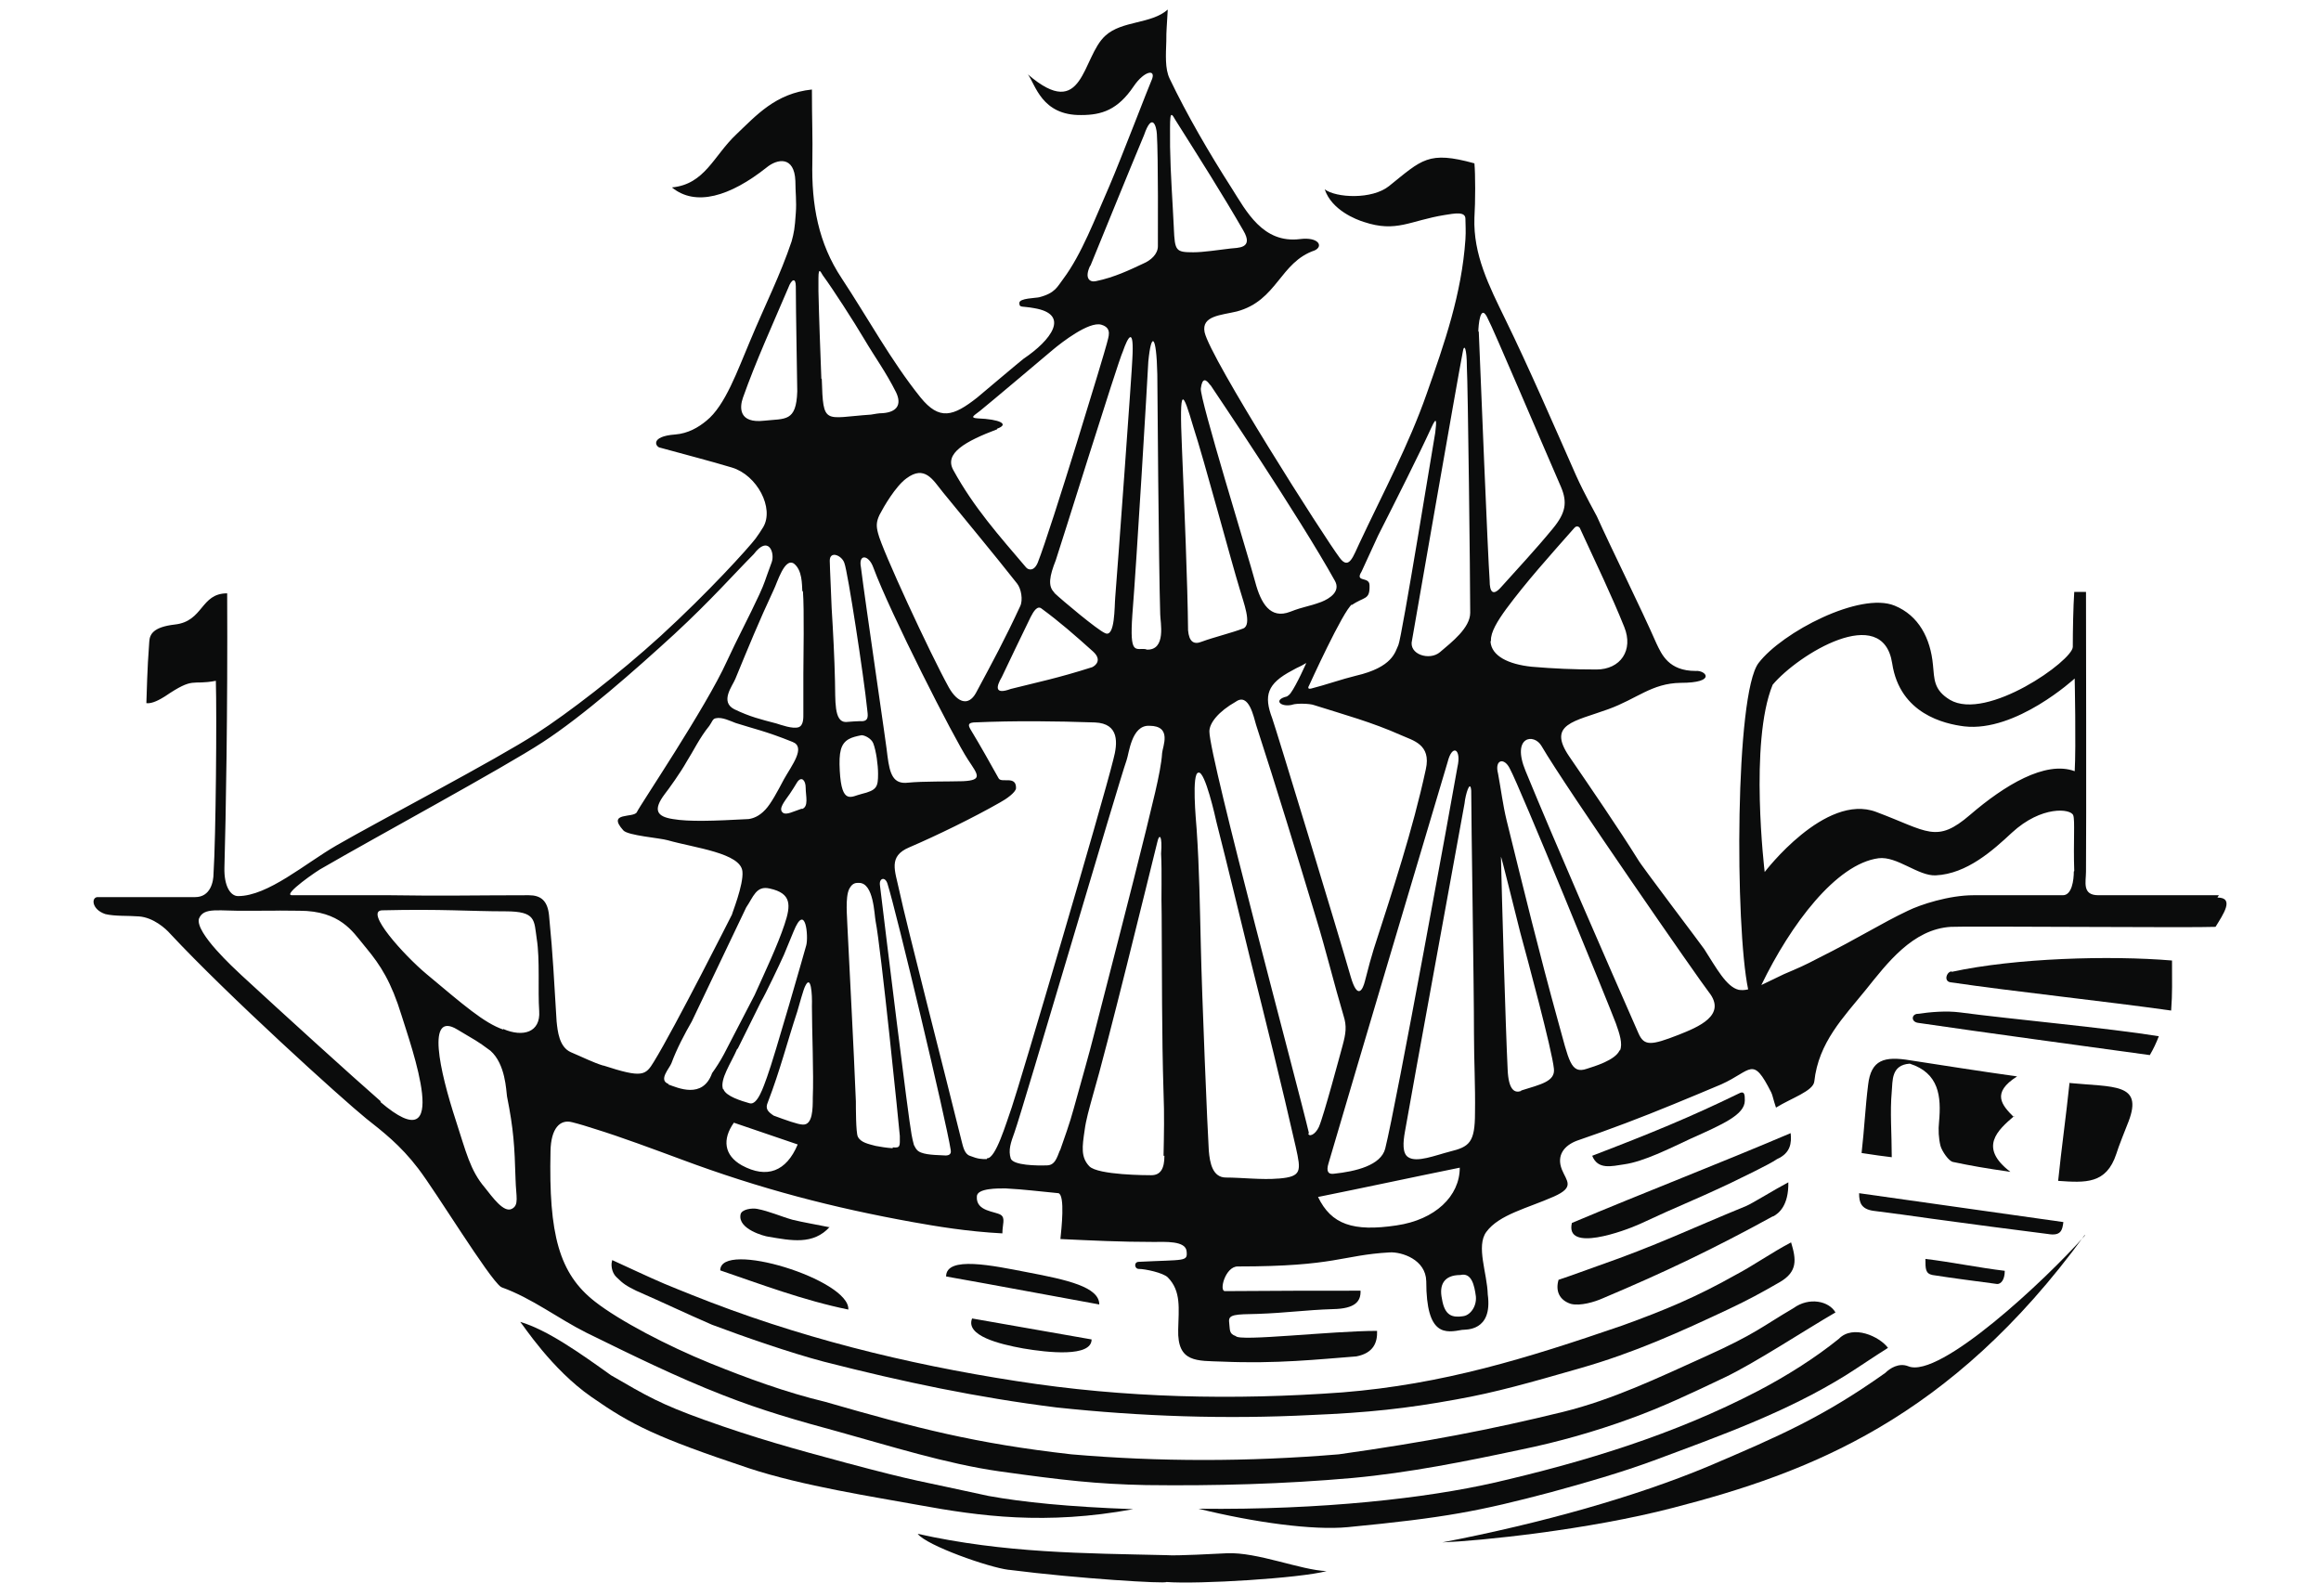 <svg xmlns="http://www.w3.org/2000/svg" width="16" height="11" viewBox="0 0 16 11" fill="none">
  <path d="M6.841 2.688H6.835V2.695H6.841V2.688Z" fill="#0B0C0C"/>
  <mask id="mask0_35_721" style="mask-type:luminance" maskUnits="userSpaceOnUse" x="6" y="2" width="1" height="1">
    <path d="M6.841 2.688H6.835V2.695H6.841V2.688Z" fill="white"/>
  </mask>
  <g mask="url(#mask0_35_721)">
    <path fill-rule="evenodd" clip-rule="evenodd" d="M6.838 2.691C6.838 2.691 6.838 2.691 6.838 2.688C6.838 2.688 6.835 2.691 6.831 2.695C6.831 2.695 6.831 2.695 6.835 2.695" fill="#0B0C0C"/>
  </g>
  <path fill-rule="evenodd" clip-rule="evenodd" d="M4.218 8.685C4.326 8.734 4.469 8.802 4.577 8.848C4.639 8.874 4.704 8.9 4.769 8.926C5.492 9.216 6.242 9.402 7.007 9.52C7.753 9.637 8.506 9.653 9.255 9.598C9.949 9.542 10.526 9.363 11.181 9.138C11.481 9.03 11.702 8.936 11.963 8.789C12.087 8.724 12.21 8.636 12.347 8.564C12.383 8.682 12.393 8.766 12.269 8.838C12.139 8.913 12.054 8.959 11.917 9.024C11.585 9.18 11.269 9.324 10.891 9.432C10.552 9.529 10.314 9.598 10.037 9.647C9.698 9.709 9.428 9.738 9.04 9.754C8.447 9.784 7.867 9.764 7.284 9.702C6.74 9.634 6.225 9.526 5.678 9.386C5.453 9.327 5.124 9.213 4.909 9.132C4.704 9.043 4.593 8.988 4.385 8.897C4.319 8.864 4.297 8.851 4.248 8.802C4.215 8.77 4.209 8.711 4.222 8.685" fill="#0B0C0C"/>
  <path fill-rule="evenodd" clip-rule="evenodd" d="M13.009 9.295C12.921 9.35 12.816 9.422 12.729 9.477C12.315 9.735 11.855 9.898 11.402 10.067C11.171 10.152 10.93 10.221 10.692 10.286C10.2 10.416 9.966 10.462 9.291 10.527C9.05 10.55 8.649 10.495 8.262 10.4C9.119 10.41 9.842 10.325 10.298 10.221C10.924 10.077 11.543 9.888 12.119 9.588C12.312 9.487 12.51 9.363 12.676 9.229C12.774 9.128 12.957 9.213 13.015 9.291" fill="#0B0C0C"/>
  <path fill-rule="evenodd" clip-rule="evenodd" d="M4.078 9.63C3.801 9.438 3.606 9.132 3.586 9.112C3.772 9.167 3.994 9.324 4.212 9.48C4.46 9.624 4.554 9.679 4.854 9.787C5.209 9.914 5.47 9.986 5.834 10.084C6.333 10.217 6.31 10.201 6.815 10.312C7.046 10.354 7.362 10.387 7.812 10.403C7.209 10.514 6.756 10.452 6.33 10.374C6.03 10.319 5.531 10.243 5.16 10.12C4.525 9.908 4.355 9.823 4.078 9.63Z" fill="#0B0C0C"/>
  <path fill-rule="evenodd" clip-rule="evenodd" d="M14.37 8.515C13.445 9.784 12.468 10.152 11.536 10.393C10.946 10.547 10.197 10.622 9.943 10.632C10.637 10.498 11.279 10.315 11.771 10.11C12.269 9.898 12.569 9.767 12.996 9.464C13.028 9.432 13.09 9.392 13.155 9.418C13.37 9.507 14.103 8.822 14.374 8.515" fill="#0B0C0C"/>
  <path fill-rule="evenodd" clip-rule="evenodd" d="M6.952 10.821C6.815 10.804 6.388 10.654 6.326 10.573C6.926 10.707 7.476 10.707 8.04 10.72C8.115 10.726 8.382 10.71 8.457 10.707C8.666 10.697 8.969 10.824 9.145 10.83C8.962 10.879 8.262 10.922 8.04 10.905C8.04 10.918 7.441 10.883 6.955 10.821" fill="#0B0C0C"/>
  <path fill-rule="evenodd" clip-rule="evenodd" d="M12.22 8.385C11.81 8.61 11.474 8.77 11.05 8.949C10.992 8.975 10.894 9.004 10.829 8.988C10.748 8.962 10.722 8.897 10.744 8.822C10.852 8.786 10.927 8.757 11.021 8.724C11.422 8.584 11.647 8.473 12.038 8.313C12.077 8.297 12.24 8.196 12.328 8.15C12.331 8.31 12.262 8.365 12.223 8.385" fill="#0B0C0C"/>
  <path fill-rule="evenodd" clip-rule="evenodd" d="M12.25 7.99C12.194 8.029 11.992 8.124 11.934 8.153C11.637 8.293 11.598 8.3 11.305 8.437C11.197 8.486 10.787 8.636 10.836 8.43C11.347 8.215 11.846 8.023 12.344 7.811C12.351 7.879 12.344 7.948 12.25 7.99Z" fill="#0B0C0C"/>
  <path fill-rule="evenodd" clip-rule="evenodd" d="M13.455 6.699C13.892 6.604 14.543 6.585 14.973 6.621C14.973 6.771 14.976 6.842 14.967 6.966C14.507 6.901 13.888 6.836 13.445 6.771C13.4 6.764 13.416 6.702 13.452 6.696" fill="#0B0C0C"/>
  <path fill-rule="evenodd" clip-rule="evenodd" d="M14.263 7.465C14.572 7.495 14.774 7.465 14.674 7.729C14.657 7.772 14.602 7.909 14.589 7.954C14.52 8.163 14.377 8.153 14.188 8.14C14.211 7.915 14.243 7.69 14.266 7.468" fill="#0B0C0C"/>
  <path fill-rule="evenodd" clip-rule="evenodd" d="M12.028 7.586C12.028 7.684 11.878 7.749 11.653 7.85C11.507 7.918 11.331 8.007 11.197 8.026C11.109 8.039 11.015 8.065 10.976 7.967C11.383 7.811 11.653 7.7 11.982 7.54C12.028 7.514 12.028 7.547 12.028 7.586Z" fill="#0B0C0C"/>
  <path fill-rule="evenodd" clip-rule="evenodd" d="M12.816 8.225C13.325 8.297 13.787 8.362 14.224 8.424C14.217 8.48 14.208 8.522 14.116 8.506C13.879 8.476 13.556 8.434 13.318 8.401C13.191 8.382 13.035 8.362 12.911 8.346C12.829 8.333 12.816 8.287 12.816 8.228" fill="#0B0C0C"/>
  <path fill-rule="evenodd" clip-rule="evenodd" d="M13.217 6.989C13.308 6.976 13.416 6.966 13.514 6.979C13.859 7.025 14.54 7.087 14.882 7.143C14.865 7.188 14.844 7.232 14.82 7.273C14.348 7.208 13.696 7.12 13.224 7.051C13.175 7.045 13.175 6.996 13.214 6.989" fill="#0B0C0C"/>
  <path fill-rule="evenodd" clip-rule="evenodd" d="M13.882 7.7C13.8 7.618 13.725 7.534 13.905 7.42C13.621 7.38 13.403 7.345 13.168 7.309C12.989 7.279 12.898 7.305 12.878 7.478C12.859 7.628 12.852 7.782 12.833 7.948C12.917 7.961 12.989 7.971 13.041 7.977C13.041 7.811 13.028 7.667 13.041 7.524C13.048 7.452 13.035 7.341 13.165 7.332C13.367 7.397 13.383 7.557 13.367 7.733C13.361 7.788 13.364 7.847 13.377 7.899C13.387 7.935 13.435 8.007 13.465 8.01C13.589 8.036 13.68 8.052 13.859 8.078C13.637 7.909 13.771 7.791 13.885 7.693" fill="#0B0C0C"/>
  <path fill-rule="evenodd" clip-rule="evenodd" d="M7.578 8.992C7.235 8.93 6.89 8.864 6.522 8.799C6.522 8.655 6.844 8.724 7.082 8.77C7.356 8.822 7.578 8.871 7.578 8.992Z" fill="#0B0C0C"/>
  <path fill-rule="evenodd" clip-rule="evenodd" d="M5.848 9.027C5.541 8.965 5.232 8.848 4.965 8.757C4.965 8.545 5.861 8.822 5.848 9.027Z" fill="#0B0C0C"/>
  <path fill-rule="evenodd" clip-rule="evenodd" d="M6.704 9.089C6.998 9.141 7.261 9.187 7.525 9.233C7.525 9.357 7.222 9.324 7.053 9.295C6.887 9.265 6.655 9.207 6.701 9.089" fill="#0B0C0C"/>
  <path fill-rule="evenodd" clip-rule="evenodd" d="M5.72 8.457C5.606 8.584 5.453 8.551 5.297 8.525C5.271 8.522 5.085 8.473 5.105 8.372C5.111 8.336 5.183 8.326 5.219 8.333C5.303 8.349 5.382 8.385 5.463 8.408C5.541 8.427 5.623 8.44 5.72 8.46" fill="#0B0C0C"/>
  <path fill-rule="evenodd" clip-rule="evenodd" d="M13.768 8.851C13.602 8.828 13.488 8.815 13.322 8.789C13.273 8.779 13.273 8.747 13.273 8.678C13.442 8.698 13.65 8.74 13.82 8.76C13.82 8.822 13.794 8.851 13.768 8.851Z" fill="#0B0C0C"/>
  <path d="M15.296 6.171C15.136 6.171 14.716 6.171 14.465 6.171C14.351 6.171 14.38 6.079 14.38 6.008C14.383 5.717 14.38 4.211 14.38 4.08H14.299C14.292 4.185 14.289 4.348 14.289 4.459C14.289 4.553 13.696 4.974 13.442 4.824C13.328 4.755 13.335 4.68 13.325 4.583C13.308 4.4 13.227 4.243 13.061 4.175C12.823 4.077 12.285 4.358 12.123 4.57C11.96 4.782 11.96 6.386 12.051 6.82C12.025 6.826 12.005 6.826 11.986 6.823C11.901 6.803 11.832 6.673 11.748 6.542C11.741 6.529 11.308 5.959 11.292 5.926C11.158 5.711 10.959 5.421 10.816 5.212C10.666 4.99 10.852 4.974 11.086 4.889C11.285 4.817 11.386 4.71 11.585 4.707C11.839 4.707 11.758 4.618 11.689 4.625C11.503 4.625 11.455 4.511 11.419 4.436C11.315 4.198 11.103 3.771 11.008 3.559C11.002 3.546 10.924 3.409 10.865 3.278C10.715 2.939 10.539 2.532 10.376 2.199C10.265 1.971 10.155 1.755 10.164 1.501C10.171 1.39 10.171 1.198 10.164 1.126C9.845 1.038 9.803 1.1 9.575 1.283C9.457 1.377 9.21 1.364 9.132 1.305C9.18 1.449 9.35 1.514 9.402 1.53C9.627 1.605 9.718 1.521 9.959 1.482C10.024 1.472 10.102 1.455 10.102 1.508C10.102 1.543 10.106 1.592 10.102 1.651C10.076 2.026 9.959 2.362 9.835 2.714C9.712 3.066 9.532 3.402 9.373 3.741C9.33 3.829 9.301 3.934 9.236 3.846C9.132 3.709 8.343 2.47 8.304 2.29C8.281 2.176 8.418 2.173 8.526 2.147C8.806 2.072 8.822 1.808 9.063 1.726C9.125 1.697 9.089 1.632 8.962 1.648C8.705 1.68 8.591 1.455 8.49 1.296C8.333 1.051 8.18 0.787 8.063 0.542C8.03 0.474 8.037 0.376 8.04 0.285C8.04 0.197 8.043 0.203 8.05 0.066C7.936 0.167 7.734 0.141 7.62 0.246C7.457 0.392 7.473 0.846 7.086 0.513C7.138 0.582 7.18 0.797 7.454 0.793C7.594 0.793 7.705 0.758 7.815 0.595C7.89 0.484 7.978 0.471 7.936 0.559C7.926 0.578 7.727 1.097 7.649 1.279C7.548 1.508 7.457 1.752 7.33 1.922C7.288 1.977 7.275 2.02 7.164 2.049C7.141 2.055 7.027 2.055 7.027 2.088C7.027 2.124 7.043 2.108 7.128 2.124C7.382 2.166 7.245 2.346 7.056 2.473C7.05 2.476 6.737 2.74 6.737 2.74C6.571 2.871 6.476 2.9 6.346 2.74C6.144 2.489 5.981 2.189 5.802 1.918C5.642 1.677 5.593 1.413 5.6 1.113C5.603 0.94 5.597 0.833 5.597 0.617C5.346 0.643 5.212 0.797 5.075 0.927C4.919 1.074 4.86 1.27 4.632 1.292C4.795 1.426 5.033 1.354 5.284 1.155C5.359 1.093 5.476 1.074 5.483 1.247C5.483 1.322 5.492 1.39 5.486 1.468C5.479 1.576 5.473 1.605 5.457 1.664C5.378 1.899 5.277 2.095 5.17 2.352C5.085 2.551 5 2.796 4.87 2.9C4.815 2.946 4.743 2.988 4.655 2.995C4.476 3.008 4.521 3.083 4.551 3.086C4.74 3.138 4.893 3.177 5.046 3.223C5.219 3.275 5.339 3.503 5.261 3.634C5.245 3.66 5.228 3.686 5.209 3.712C5.157 3.78 4.886 4.08 4.554 4.384C4.261 4.651 3.912 4.918 3.7 5.055C3.424 5.235 2.606 5.662 2.319 5.828C2.104 5.952 1.847 6.177 1.641 6.177C1.589 6.177 1.544 6.109 1.547 5.982C1.557 5.626 1.57 4.909 1.566 4.09C1.381 4.09 1.404 4.283 1.205 4.305C1.058 4.322 1.032 4.371 1.029 4.423C1.013 4.635 1.013 4.759 1.009 4.847C1.048 4.853 1.104 4.821 1.136 4.801C1.342 4.661 1.316 4.726 1.488 4.693C1.495 4.935 1.488 5.773 1.472 6.021C1.472 6.076 1.452 6.184 1.345 6.184H0.677C0.628 6.18 0.628 6.268 0.726 6.301C0.794 6.317 0.882 6.311 0.957 6.317C1.058 6.324 1.143 6.402 1.172 6.435C1.57 6.862 2.355 7.573 2.524 7.71C2.635 7.798 2.759 7.892 2.883 8.055C3.006 8.215 3.368 8.809 3.453 8.871C3.453 8.871 3.456 8.871 3.459 8.874C3.668 8.949 3.847 9.089 4.043 9.187C4.355 9.34 4.665 9.493 4.984 9.617C5.251 9.722 5.499 9.793 5.776 9.868C6.131 9.966 6.522 10.09 6.887 10.142C7.33 10.204 7.561 10.23 7.9 10.237C8.376 10.243 8.851 10.23 9.324 10.188C9.715 10.152 10.102 10.074 10.487 9.992C10.741 9.94 10.995 9.868 11.236 9.78C11.461 9.699 11.666 9.601 11.885 9.497C12.093 9.399 12.455 9.161 12.653 9.047C12.608 8.968 12.471 8.939 12.364 9.017C12.145 9.145 12.106 9.193 11.751 9.353C11.425 9.5 11.119 9.647 10.777 9.732C10.275 9.855 9.832 9.94 9.229 10.025C8.604 10.077 7.985 10.077 7.385 10.025C6.724 9.95 6.323 9.846 5.688 9.663C5.417 9.598 5.15 9.5 4.893 9.396C4.603 9.278 4.271 9.105 4.101 8.972C3.854 8.779 3.782 8.509 3.795 7.935C3.798 7.778 3.86 7.713 3.945 7.736C3.997 7.749 4.049 7.765 4.101 7.782C4.28 7.837 4.515 7.925 4.691 7.99C5.242 8.196 5.747 8.326 6.291 8.424C6.453 8.453 6.665 8.489 6.91 8.502C6.91 8.44 6.932 8.398 6.9 8.375C6.861 8.349 6.727 8.352 6.734 8.248C6.734 8.189 6.884 8.192 6.932 8.192C7.066 8.199 7.157 8.212 7.297 8.225C7.343 8.241 7.317 8.473 7.31 8.541C7.525 8.551 7.724 8.561 7.952 8.561C8.03 8.561 8.174 8.551 8.18 8.626C8.187 8.698 8.17 8.682 7.851 8.698C7.815 8.698 7.819 8.747 7.851 8.747C7.894 8.747 8.017 8.773 8.05 8.805C8.144 8.9 8.125 9.021 8.122 9.164C8.115 9.396 8.252 9.379 8.428 9.386C8.799 9.402 9.089 9.37 9.35 9.35C9.47 9.327 9.496 9.252 9.493 9.174C9.18 9.174 8.542 9.249 8.519 9.21C8.47 9.193 8.48 9.167 8.473 9.112C8.467 9.06 8.516 9.06 8.669 9.057C8.871 9.05 8.998 9.03 9.19 9.024C9.34 9.021 9.382 8.972 9.379 8.897C9.089 8.897 8.803 8.897 8.444 8.9C8.402 8.9 8.447 8.73 8.532 8.73C9.213 8.73 9.246 8.652 9.581 8.633C9.663 8.629 9.829 8.682 9.832 8.832C9.832 9.216 9.966 9.187 10.08 9.167C10.102 9.164 10.291 9.18 10.256 8.923C10.252 8.776 10.174 8.59 10.246 8.492C10.334 8.372 10.529 8.329 10.712 8.248C10.858 8.183 10.8 8.143 10.767 8.062C10.728 7.964 10.783 7.896 10.871 7.863C11.099 7.785 11.315 7.703 11.536 7.612C11.63 7.573 11.774 7.514 11.865 7.475C12.077 7.38 12.08 7.273 12.21 7.53C12.22 7.55 12.223 7.576 12.243 7.635C12.347 7.57 12.5 7.521 12.507 7.455C12.536 7.185 12.709 7.012 12.862 6.823C13.009 6.64 13.185 6.405 13.448 6.389C13.537 6.383 15.139 6.396 15.273 6.389C15.325 6.304 15.407 6.187 15.286 6.187L15.296 6.171ZM7.9 4.475C7.828 4.465 7.786 4.524 7.806 4.237C7.835 3.878 7.91 2.616 7.916 2.492C7.936 2.284 7.972 2.303 7.978 2.58C7.978 2.636 7.988 3.917 7.998 4.234C7.998 4.286 8.043 4.485 7.903 4.478L7.9 4.475ZM7.268 4.084C7.222 4.041 7.235 3.97 7.278 3.862C7.297 3.81 7.708 2.489 7.74 2.424C7.776 2.32 7.819 2.245 7.806 2.473C7.806 2.518 7.701 3.963 7.688 4.116C7.682 4.178 7.688 4.4 7.617 4.364C7.564 4.341 7.323 4.139 7.268 4.087V4.084ZM7.529 4.599C7.294 4.674 7.151 4.703 6.968 4.749C6.854 4.791 6.867 4.733 6.906 4.667C6.978 4.517 7.014 4.439 7.105 4.253C7.125 4.214 7.151 4.172 7.18 4.195C7.304 4.286 7.408 4.377 7.535 4.491C7.6 4.55 7.551 4.589 7.529 4.599ZM7.516 1.834C7.643 1.524 7.763 1.227 7.887 0.93C7.942 0.771 7.972 0.868 7.975 0.924C7.985 1.08 7.982 1.645 7.982 1.697C7.982 1.752 7.933 1.795 7.881 1.817C7.789 1.86 7.682 1.912 7.555 1.938C7.512 1.948 7.473 1.918 7.516 1.83V1.834ZM6.874 2.955C6.962 2.923 6.89 2.89 6.74 2.884C6.678 2.88 6.721 2.861 6.756 2.832C6.822 2.779 7.2 2.46 7.258 2.411C7.32 2.359 7.506 2.215 7.591 2.238C7.672 2.261 7.639 2.326 7.63 2.368C7.62 2.414 7.248 3.64 7.154 3.878C7.128 3.94 7.089 3.93 7.073 3.911C6.887 3.692 6.714 3.5 6.571 3.239C6.509 3.125 6.652 3.043 6.874 2.959V2.955ZM6.248 3.298C6.375 3.203 6.431 3.308 6.499 3.392C6.669 3.601 6.844 3.81 7.011 4.022C7.04 4.058 7.053 4.136 7.033 4.178C6.929 4.403 6.844 4.56 6.727 4.778C6.675 4.87 6.6 4.843 6.541 4.739C6.411 4.504 6.079 3.787 6.053 3.676C6.04 3.627 6.04 3.598 6.063 3.549C6.092 3.493 6.173 3.353 6.248 3.298ZM6.672 5.235C6.74 5.339 6.779 5.378 6.639 5.385C6.541 5.388 6.359 5.385 6.261 5.395C6.157 5.408 6.134 5.336 6.118 5.212C6.118 5.186 5.962 4.133 5.935 3.911C5.916 3.816 5.988 3.823 6.02 3.911C6.137 4.227 6.577 5.091 6.672 5.235ZM5.528 5.574C5.47 5.593 5.421 5.62 5.398 5.603C5.362 5.577 5.408 5.525 5.444 5.473C5.483 5.414 5.457 5.453 5.496 5.391C5.525 5.349 5.554 5.378 5.554 5.43C5.554 5.486 5.577 5.561 5.528 5.577V5.574ZM5.277 5.58C5.232 5.629 5.189 5.642 5.16 5.646C4.919 5.659 4.75 5.665 4.639 5.646C4.528 5.629 4.499 5.584 4.583 5.473C4.609 5.44 4.691 5.326 4.733 5.251C4.779 5.179 4.821 5.088 4.89 5.003C4.909 4.977 4.912 4.954 4.935 4.951C4.978 4.941 5.036 4.971 5.072 4.984C5.193 5.023 5.277 5.039 5.463 5.114C5.558 5.15 5.457 5.277 5.404 5.372C5.359 5.457 5.316 5.538 5.277 5.58ZM5.535 4.074C5.545 4.201 5.538 4.55 5.538 4.648C5.538 4.737 5.538 4.826 5.538 4.915C5.538 4.945 5.541 5 5.505 5.013C5.463 5.026 5.385 4.997 5.352 4.987C5.242 4.958 5.17 4.941 5.062 4.889C4.961 4.837 5.049 4.729 5.069 4.68C5.163 4.452 5.228 4.292 5.333 4.067C5.359 4.015 5.408 3.842 5.473 3.885C5.531 3.93 5.528 4.028 5.531 4.077L5.535 4.074ZM5.268 2.9C5.092 2.92 5.098 2.809 5.121 2.743C5.212 2.486 5.326 2.238 5.434 1.984C5.457 1.922 5.486 1.912 5.486 1.974C5.486 2.137 5.496 2.662 5.496 2.698C5.489 2.91 5.414 2.884 5.268 2.9ZM2.625 7.592C2.42 7.413 1.961 6.996 1.664 6.722C1.612 6.673 1.348 6.432 1.371 6.334C1.404 6.249 1.508 6.282 1.713 6.278C2.065 6.278 1.824 6.275 2.065 6.278C2.345 6.278 2.433 6.425 2.502 6.507C2.511 6.52 2.521 6.529 2.528 6.539C2.622 6.653 2.697 6.767 2.769 7.002C2.831 7.204 3.13 8.029 2.622 7.596L2.625 7.592ZM3.528 8.333C3.472 8.362 3.394 8.251 3.342 8.186C3.241 8.068 3.212 7.938 3.143 7.726C3.029 7.377 2.938 6.966 3.153 7.097C3.287 7.178 3.28 7.168 3.381 7.243C3.485 7.335 3.489 7.517 3.495 7.557C3.541 7.788 3.547 7.899 3.554 8.13C3.557 8.248 3.58 8.307 3.528 8.333ZM3.469 7.097C3.336 7.051 3.195 6.927 2.941 6.715C2.785 6.585 2.508 6.278 2.635 6.275C3.049 6.265 3.235 6.282 3.485 6.282C3.697 6.282 3.681 6.343 3.7 6.471C3.723 6.614 3.707 6.826 3.717 6.97C3.727 7.116 3.606 7.152 3.469 7.093V7.097ZM4.157 7.345C4.091 7.325 4.02 7.289 3.935 7.253C3.854 7.217 3.844 7.107 3.837 7.041C3.818 6.745 3.814 6.608 3.785 6.311C3.775 6.207 3.727 6.171 3.645 6.171C3.293 6.171 3.039 6.177 2.687 6.171C2.56 6.171 2.143 6.171 2.013 6.171C1.941 6.171 2.195 5.995 2.225 5.982C2.567 5.783 3.476 5.29 3.74 5.117C4.02 4.935 4.375 4.622 4.649 4.371C4.903 4.136 5.066 3.95 5.196 3.82C5.297 3.686 5.343 3.81 5.32 3.875C5.268 4.015 5.274 4.012 5.235 4.097C5.163 4.253 5.082 4.403 5.01 4.56C4.867 4.876 4.407 5.558 4.391 5.597C4.372 5.642 4.179 5.593 4.297 5.724C4.329 5.76 4.548 5.776 4.603 5.792C4.789 5.845 5.108 5.88 5.118 6.008C5.127 6.099 5.043 6.304 5.046 6.304C5.046 6.304 4.652 7.084 4.508 7.318C4.45 7.413 4.43 7.433 4.16 7.345H4.157ZM4.609 7.472C4.535 7.446 4.616 7.364 4.629 7.328C4.665 7.23 4.72 7.126 4.769 7.041L5.144 6.255C5.193 6.184 5.212 6.102 5.307 6.125C5.457 6.158 5.453 6.239 5.408 6.373C5.359 6.52 5.274 6.699 5.202 6.859L4.991 7.266C4.965 7.315 4.935 7.361 4.909 7.397C4.844 7.579 4.671 7.498 4.606 7.475L4.609 7.472ZM4.984 7.508C4.961 7.439 5.04 7.328 5.082 7.23H5.085L5.248 6.901C5.271 6.865 5.375 6.647 5.404 6.582C5.417 6.552 5.46 6.445 5.47 6.422C5.554 6.213 5.574 6.458 5.558 6.516C5.551 6.542 5.339 7.286 5.287 7.426C5.264 7.488 5.222 7.622 5.167 7.605C5.111 7.589 5.004 7.557 4.987 7.508H4.984ZM5.114 8.033C4.991 7.964 4.978 7.853 5.059 7.739C5.202 7.788 5.346 7.837 5.499 7.889C5.421 8.075 5.287 8.127 5.114 8.033ZM5.603 7.566C5.603 7.641 5.603 7.755 5.535 7.752C5.502 7.752 5.414 7.72 5.333 7.69C5.29 7.661 5.274 7.641 5.294 7.596C5.378 7.377 5.427 7.182 5.496 6.973C5.509 6.93 5.538 6.82 5.551 6.797C5.59 6.715 5.6 6.849 5.597 6.937C5.597 7.097 5.61 7.407 5.603 7.566ZM5.662 2.61C5.655 2.427 5.646 2.189 5.642 2.007C5.642 1.98 5.642 1.948 5.642 1.918C5.642 1.827 5.662 1.886 5.675 1.902C5.74 1.99 5.887 2.218 5.955 2.333C6.036 2.47 6.105 2.561 6.177 2.704C6.219 2.792 6.18 2.841 6.085 2.848C6.056 2.848 6.03 2.854 6.004 2.858C5.681 2.88 5.675 2.936 5.665 2.613L5.662 2.61ZM5.733 4.191C5.733 4.172 5.72 3.901 5.72 3.865C5.72 3.793 5.805 3.829 5.821 3.882C5.844 3.94 5.955 4.664 5.978 4.889C5.981 4.925 5.997 4.977 5.929 4.971C5.903 4.971 5.877 4.974 5.831 4.977C5.747 4.977 5.76 4.824 5.756 4.693C5.753 4.547 5.743 4.351 5.733 4.191ZM5.789 5.313C5.782 5.186 5.795 5.127 5.851 5.095C5.874 5.082 5.903 5.075 5.939 5.068C5.962 5.068 6.007 5.091 6.02 5.124C6.04 5.176 6.053 5.274 6.053 5.333C6.053 5.424 6.046 5.447 5.939 5.473C5.87 5.489 5.802 5.554 5.789 5.313ZM6.154 7.915C6.108 7.912 6.069 7.905 6.036 7.899C5.988 7.886 5.932 7.876 5.913 7.834C5.9 7.804 5.9 7.635 5.9 7.592C5.883 7.175 5.861 6.784 5.841 6.37C5.841 6.33 5.825 6.187 5.854 6.128C5.877 6.083 5.903 6.086 5.922 6.086C6.023 6.086 6.027 6.304 6.036 6.35C6.072 6.526 6.199 7.778 6.203 7.83C6.203 7.899 6.209 7.915 6.154 7.909V7.915ZM6.499 7.964C6.427 7.961 6.346 7.958 6.32 7.925C6.313 7.918 6.307 7.905 6.3 7.892C6.294 7.87 6.287 7.84 6.284 7.821C6.261 7.703 6.108 6.451 6.066 6.102C6.059 6.053 6.102 6.04 6.118 6.092C6.18 6.288 6.522 7.723 6.554 7.928C6.561 7.967 6.525 7.967 6.499 7.964ZM6.802 7.99C6.766 7.99 6.743 7.99 6.685 7.967C6.649 7.954 6.639 7.905 6.629 7.866C6.515 7.403 6.248 6.37 6.199 6.138C6.17 6.001 6.121 5.903 6.268 5.841C6.457 5.76 6.711 5.636 6.893 5.532C6.936 5.509 7.001 5.463 7.004 5.434C7.007 5.342 6.903 5.401 6.884 5.365C6.822 5.254 6.76 5.143 6.691 5.029C6.672 4.997 6.675 4.984 6.711 4.98C7.007 4.967 7.278 4.971 7.548 4.98C7.718 4.987 7.705 5.124 7.675 5.235C7.597 5.551 7.03 7.472 6.975 7.632C6.936 7.742 6.864 7.987 6.805 7.984L6.802 7.99ZM7.307 7.928C7.284 7.987 7.271 8.029 7.222 8.033C7.144 8.036 6.988 8.033 6.968 7.987C6.949 7.928 6.968 7.876 6.994 7.804C7.05 7.648 7.714 5.385 7.766 5.241C7.783 5.196 7.799 4.997 7.923 5.003C8.083 5.003 8.014 5.147 8.011 5.192C8.004 5.323 7.929 5.597 7.9 5.724C7.786 6.187 7.665 6.647 7.548 7.107C7.503 7.286 7.45 7.465 7.402 7.641C7.376 7.739 7.333 7.857 7.307 7.932V7.928ZM8.027 7.967C8.027 8.055 8.001 8.101 7.936 8.101C7.913 8.101 7.568 8.101 7.509 8.039C7.45 7.977 7.46 7.905 7.477 7.791C7.486 7.72 7.509 7.641 7.532 7.557C7.633 7.214 7.91 6.079 7.978 5.805C7.991 5.743 8.014 5.757 8.004 5.884C8.011 6.017 8.004 6.174 8.008 6.304C8.011 6.718 8.008 7.123 8.021 7.534C8.027 7.677 8.024 7.821 8.021 7.967H8.027ZM10.161 7.129C10.161 7.312 10.171 7.485 10.168 7.671C10.168 7.876 10.129 7.905 9.995 7.938C9.894 7.964 9.767 8.016 9.708 7.977C9.666 7.951 9.672 7.873 9.685 7.801C9.741 7.478 10.05 5.796 10.096 5.538C10.102 5.476 10.135 5.368 10.142 5.45C10.142 5.662 10.161 6.784 10.161 7.133V7.129ZM8.91 4.857C8.943 4.847 9.031 4.85 9.057 4.86C9.272 4.928 9.454 4.977 9.659 5.068C9.738 5.104 9.868 5.13 9.829 5.303C9.738 5.724 9.601 6.135 9.47 6.542C9.457 6.582 9.431 6.676 9.409 6.764C9.396 6.816 9.36 6.901 9.311 6.732C9.226 6.435 8.793 5.013 8.77 4.951C8.711 4.795 8.734 4.713 8.907 4.622C8.965 4.589 8.946 4.605 9.005 4.57C9.005 4.57 8.939 4.72 8.897 4.778C8.887 4.791 8.877 4.798 8.871 4.801C8.773 4.824 8.829 4.879 8.913 4.857H8.91ZM9.979 5.254C10.011 5.124 10.076 5.163 10.047 5.287C10.011 5.496 9.627 7.605 9.549 7.918C9.519 8.033 9.347 8.075 9.194 8.091C9.154 8.096 9.142 8.072 9.158 8.02C9.389 7.234 9.76 5.988 9.979 5.254ZM10.112 2.532C10.119 2.642 10.135 3.986 10.135 4.224C10.135 4.328 10.008 4.426 9.927 4.495C9.855 4.557 9.708 4.511 9.734 4.413C9.734 4.413 10.05 2.597 10.083 2.43C10.093 2.362 10.112 2.401 10.112 2.532ZM9.317 4.172C9.405 4.11 9.444 4.139 9.441 4.035C9.441 3.97 9.337 4.018 9.386 3.94L9.5 3.692C9.627 3.441 9.78 3.138 9.868 2.946C9.904 2.867 9.904 2.9 9.894 2.982C9.887 3.017 9.663 4.397 9.64 4.446C9.617 4.495 9.601 4.599 9.347 4.658C9.255 4.68 9.132 4.723 9.04 4.746C9.005 4.755 9.024 4.726 9.024 4.726C9.024 4.726 9.259 4.208 9.321 4.165L9.317 4.172ZM8.343 2.652C8.382 2.711 8.949 3.549 9.203 4.005C9.242 4.077 9.167 4.126 9.109 4.149C9.011 4.185 8.995 4.178 8.894 4.217C8.757 4.27 8.692 4.159 8.653 4.012C8.607 3.839 8.268 2.743 8.278 2.678C8.288 2.6 8.314 2.613 8.343 2.655V2.652ZM8.092 1.573C8.083 1.38 8.069 1.204 8.066 1.012C8.066 0.803 8.06 0.748 8.102 0.826C8.275 1.1 8.428 1.341 8.571 1.589C8.646 1.716 8.529 1.707 8.483 1.713C8.395 1.723 8.298 1.739 8.226 1.739C8.105 1.739 8.099 1.729 8.092 1.576V1.573ZM8.19 4.345C8.187 4.025 8.164 3.484 8.148 3.092C8.128 2.636 8.154 2.698 8.226 2.942C8.301 3.171 8.486 3.865 8.548 4.067C8.571 4.149 8.633 4.305 8.571 4.332C8.486 4.364 8.366 4.393 8.285 4.423C8.229 4.446 8.197 4.423 8.19 4.345ZM8.812 8.124C8.702 8.134 8.558 8.117 8.451 8.117C8.359 8.117 8.34 8.016 8.333 7.932C8.324 7.798 8.285 6.852 8.278 6.52C8.271 6.242 8.268 5.991 8.249 5.714C8.245 5.659 8.213 5.326 8.262 5.326C8.307 5.313 8.379 5.636 8.386 5.668C8.467 5.985 8.542 6.301 8.62 6.617C8.728 7.048 8.835 7.478 8.933 7.909C8.969 8.072 8.975 8.111 8.816 8.124H8.812ZM9.024 7.814C8.952 7.504 8.337 5.225 8.337 5.042C8.337 4.984 8.399 4.905 8.519 4.837C8.61 4.772 8.643 4.945 8.659 4.997C8.803 5.44 8.939 5.887 9.073 6.33C9.141 6.552 9.197 6.784 9.262 7.002C9.285 7.074 9.278 7.123 9.255 7.208C9.239 7.266 9.125 7.693 9.092 7.768C9.066 7.824 9.021 7.84 9.018 7.811L9.024 7.814ZM9.627 8.447C9.327 8.492 9.177 8.44 9.086 8.251C9.409 8.186 9.728 8.117 10.063 8.049C10.063 8.245 9.894 8.408 9.627 8.447ZM10.086 9.073C10.014 9.083 9.959 9.073 9.94 8.952C9.92 8.858 9.953 8.789 10.067 8.789C10.145 8.77 10.164 8.861 10.174 8.936C10.181 9.008 10.132 9.07 10.083 9.073H10.086ZM10.191 2.287C10.191 2.248 10.204 2.075 10.259 2.202C10.285 2.245 10.637 3.073 10.761 3.357C10.806 3.464 10.793 3.536 10.705 3.643C10.578 3.797 10.467 3.914 10.35 4.045C10.291 4.113 10.269 4.08 10.269 4.002C10.256 3.82 10.207 2.603 10.194 2.284L10.191 2.287ZM10.278 4.416C10.275 4.358 10.324 4.279 10.383 4.198C10.523 4.009 10.679 3.836 10.852 3.64C10.871 3.617 10.891 3.634 10.894 3.647C11.005 3.888 11.109 4.103 11.197 4.322C11.262 4.482 11.171 4.615 11.005 4.615C10.855 4.615 10.709 4.609 10.559 4.596C10.396 4.579 10.282 4.521 10.275 4.423L10.278 4.416ZM10.484 7.521C10.445 7.534 10.399 7.521 10.393 7.371C10.379 7.084 10.353 6.19 10.347 5.907C10.347 5.89 10.448 6.304 10.48 6.428C10.529 6.608 10.699 7.237 10.712 7.367C10.722 7.455 10.62 7.475 10.487 7.517L10.484 7.521ZM11.165 7.24C11.135 7.309 10.989 7.351 10.94 7.367C10.826 7.407 10.816 7.309 10.741 7.041C10.614 6.582 10.5 6.118 10.386 5.655C10.36 5.548 10.347 5.44 10.327 5.333C10.301 5.235 10.37 5.218 10.409 5.3C10.474 5.417 11.093 6.93 11.139 7.054C11.165 7.126 11.187 7.195 11.168 7.24H11.165ZM11.572 7.133C11.38 7.208 11.334 7.211 11.295 7.123C11.07 6.611 10.725 5.822 10.516 5.313C10.418 5.075 10.575 5.052 10.627 5.143C10.79 5.424 11.725 6.771 11.78 6.839C11.907 6.999 11.705 7.08 11.572 7.133ZM14.296 6.008C14.296 6.066 14.283 6.171 14.221 6.171H13.605C13.435 6.171 13.237 6.236 13.152 6.278C12.966 6.366 12.816 6.464 12.536 6.604C12.435 6.657 12.403 6.67 12.298 6.715C12.256 6.735 12.197 6.764 12.142 6.79C12.344 6.373 12.657 5.955 12.95 5.916C13.077 5.9 13.224 6.04 13.344 6.034C13.559 6.024 13.739 5.861 13.869 5.74C14.074 5.551 14.276 5.574 14.292 5.62C14.305 5.655 14.292 5.802 14.299 6.004L14.296 6.008ZM14.302 5.316C14.1 5.241 13.817 5.414 13.582 5.616C13.348 5.818 13.289 5.73 12.934 5.597C12.582 5.463 12.165 6.011 12.165 6.011C12.165 6.011 12.057 5.117 12.22 4.72C12.396 4.511 12.979 4.152 13.044 4.573C13.097 4.922 13.406 4.99 13.54 5.007C13.898 5.049 14.302 4.677 14.302 4.677C14.302 4.677 14.312 5.143 14.302 5.32V5.316Z" fill="#0B0C0C"/>
</svg>